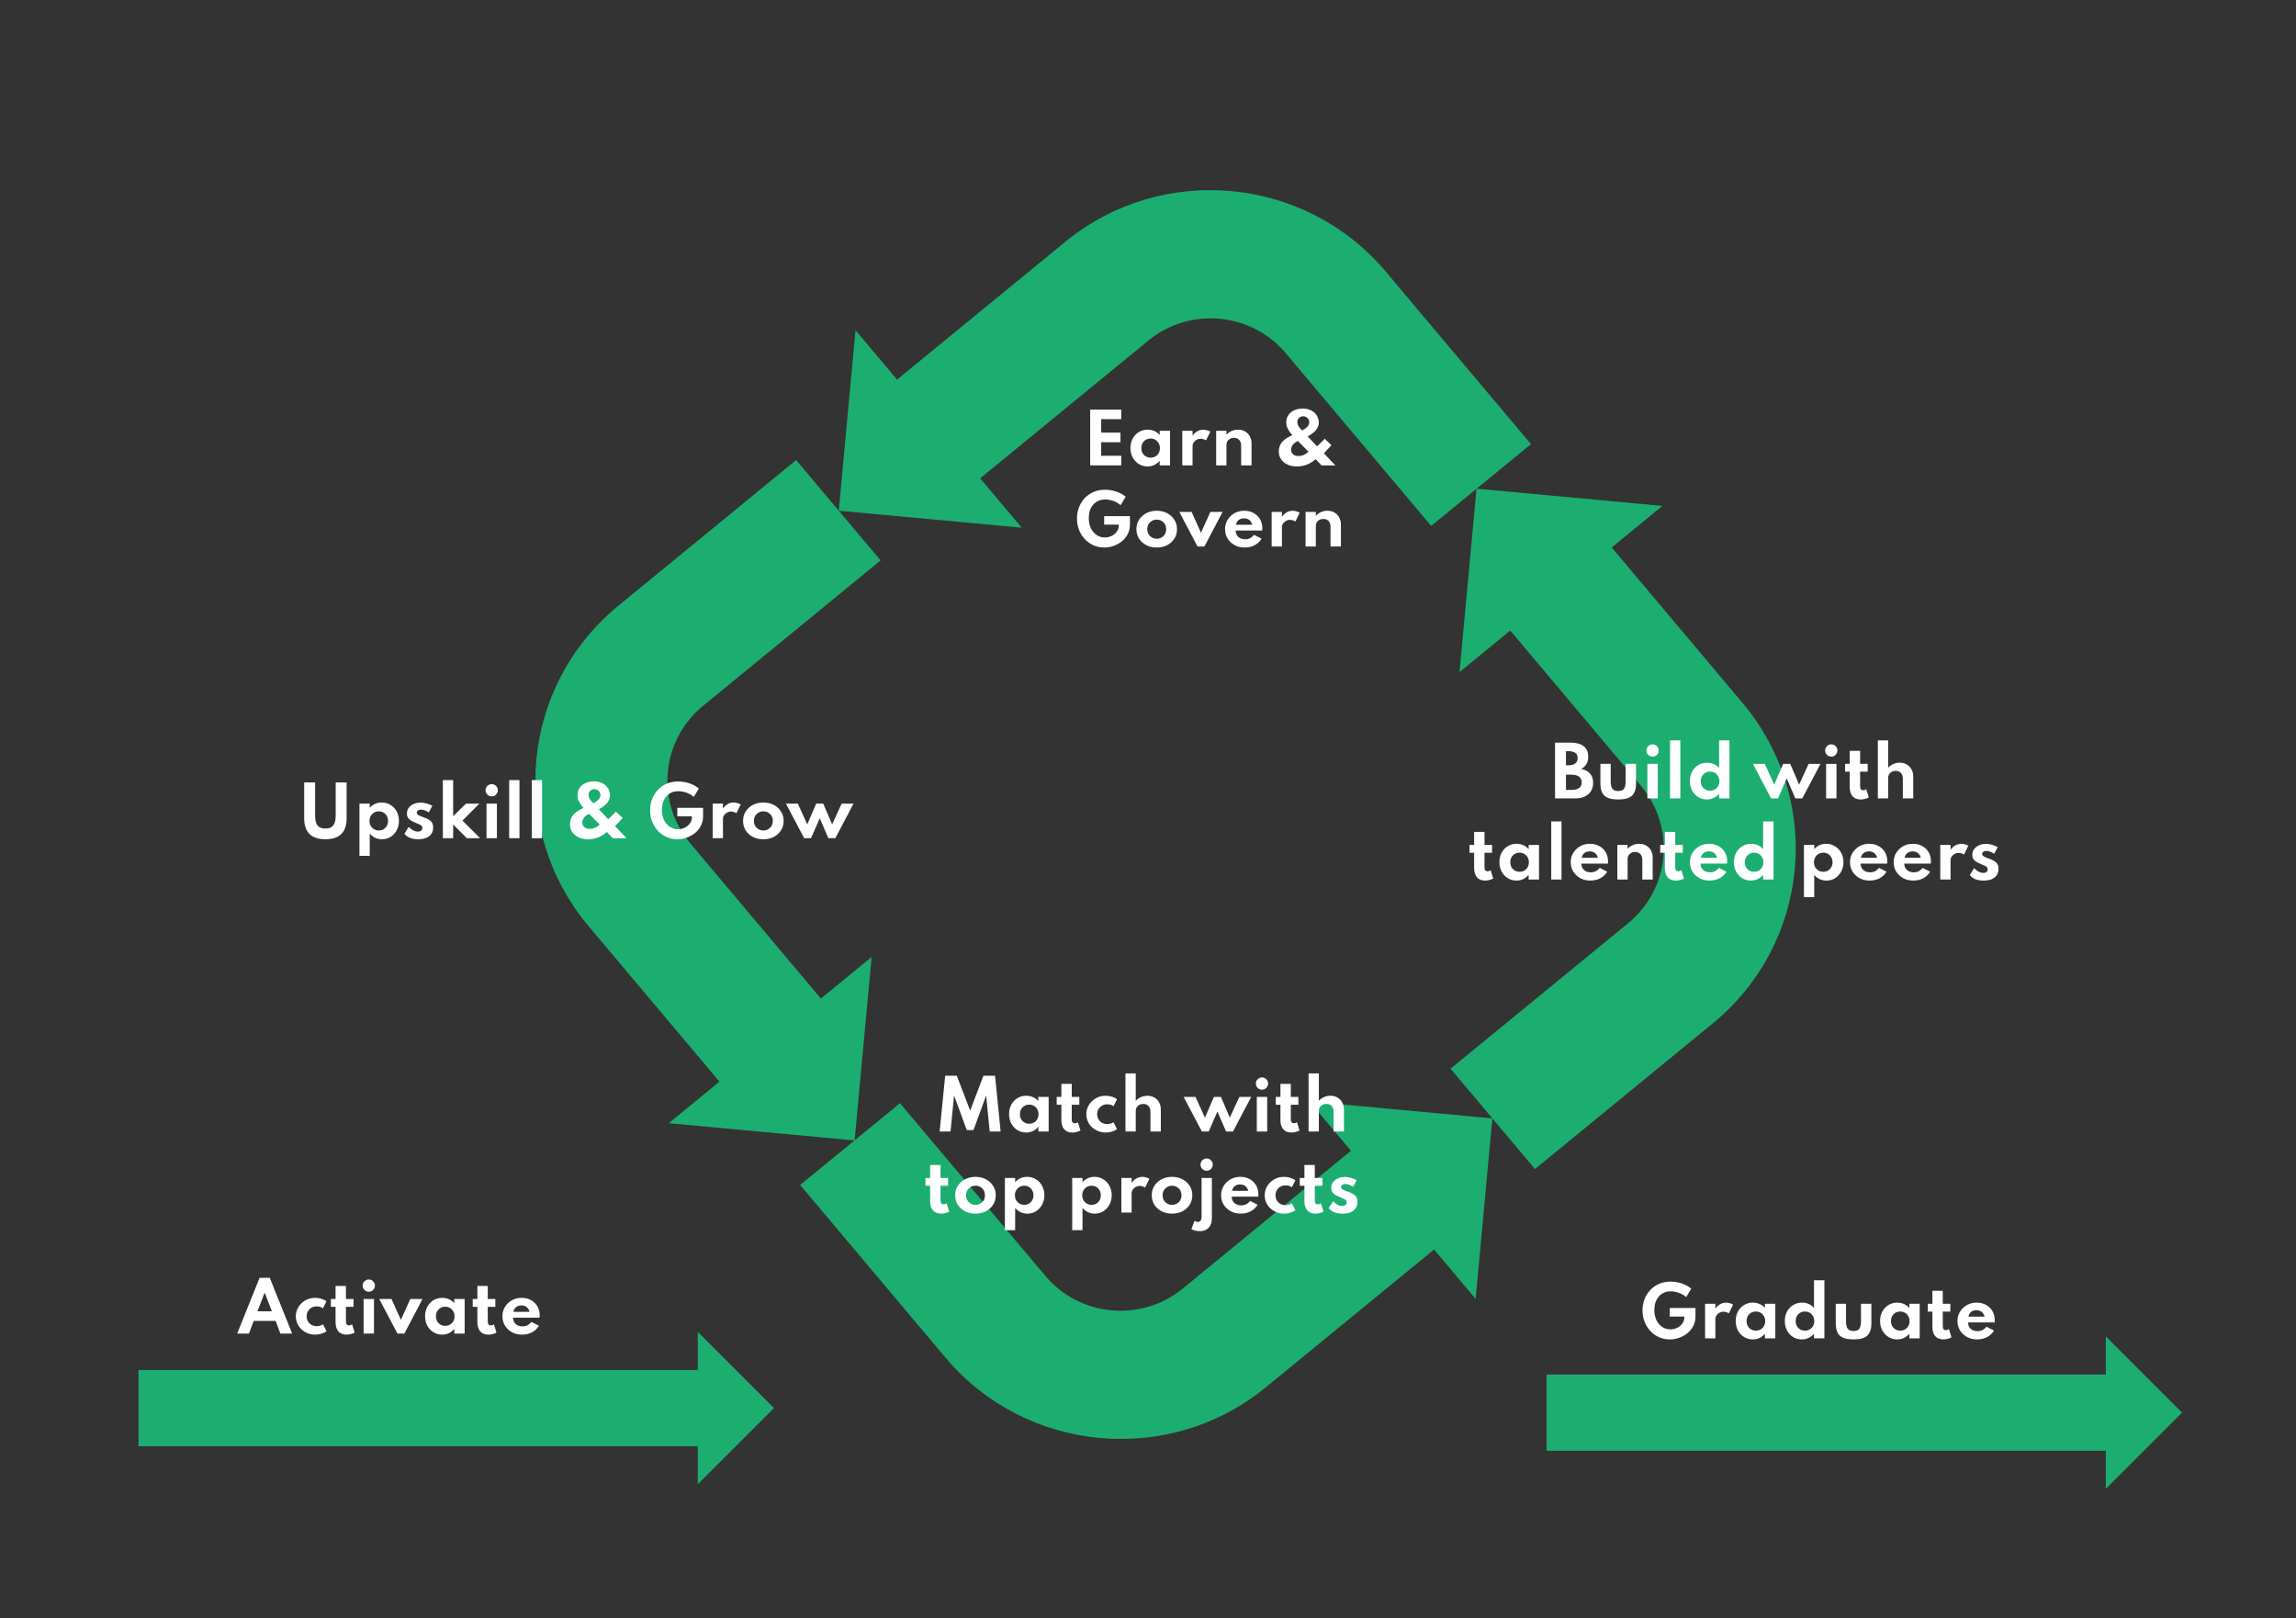<svg version="1.1" viewBox="0.0 0.0 407.69 287.36" fill="none" stroke="none" stroke-linecap="square" stroke-miterlimit="10" xmlns:xlink="http://www.w3.org/1999/xlink" xmlns="http://www.w3.org/2000/svg"><rect x="0.0" y="0.0" width="407.69" height="287.36" fill="#333333" stroke="none"/><clipPath id="p.0"><path d="m0 0l407.69 0l0 287.36l-407.69 0l0 -287.36z" clip-rule="nonzero"/></clipPath><g clip-path="url(#p.0)"><path fill="#000000" fill-opacity="0.0" d="m0 0l407.69 0l0 287.36l-407.69 0z" fill-rule="evenodd"/><path fill="#000000" fill-opacity="0.0" d="m-0.049 0.03l407.974 0l0 287.939l-407.974 0z" fill-rule="evenodd"/><path fill="#1cae71" d="m272.563 207.606l31.523 -25.826l0 0c17.41 -14.263 19.775 -39.785 5.283 -57.005l-23.188 -27.552l9.007 -7.379l-33.008 -3.059l-3.019 32.574l9.007 -7.379l23.188 27.552l0 0c6.211 7.38 5.197 18.318 -2.264 24.431l-31.523 25.826z" fill-rule="evenodd"/><path fill="#1cae71" d="m142.077 210.436l25.824 30.68l0 0c14.262 16.944 39.714 19.303 56.847 5.269l29.894 -24.487l7.378 8.766l2.971 -32.052l-32.484 -3.011l7.378 8.766l-29.894 24.487l0 0c-7.343 6.015 -18.251 5.004 -24.363 -2.258l-25.824 -30.68z" fill-rule="evenodd"/><path fill="#1cae71" d="m271.852 78.875l-25.824 -30.68l0 0c-14.262 -16.944 -39.714 -19.303 -56.847 -5.269l-29.894 24.487l-7.378 -8.766l-2.971 32.052l32.484 3.011l-7.378 -8.766l29.894 -24.487l0 0c7.343 -6.015 18.251 -5.004 24.363 2.258l25.824 30.68z" fill-rule="evenodd"/><path fill="#1cae71" d="m141.367 81.706l-31.523 25.826l0 0c-17.41 14.263 -19.775 39.785 -5.283 57.005l23.188 27.552l-9.007 7.379l33.008 3.059l3.019 -32.574l-9.007 7.379l-23.188 -27.552l0 0c-6.211 -7.38 -5.197 -18.318 2.264 -24.431l31.523 -25.826z" fill-rule="evenodd"/><path fill="#1cae71" d="m24.598 243.295l99.3 0l0 -6.768l13.535 13.535l-13.535 13.535l0 -6.768l-99.3 0z" fill-rule="evenodd"/><path fill="#000000" fill-opacity="0.0" d="m152.64 180.419l100.277 0l0 43.674l-100.277 0z" fill-rule="evenodd"/><path fill="#ffffff" d="m166.847 200.939l0.984 -9.906l2.062 0l2.375 6.203l2.359 -6.203l2.062 0l0.984 9.906l-1.938 0l-0.625 -6.406l-2.25 6.156l-1.203 0l-2.25 -6.156l-0.625 6.406l-1.938 0zm15.356 0.188q-0.844 0 -1.531 -0.422q-0.688 -0.422 -1.094 -1.156q-0.406 -0.75 -0.406 -1.688q0 -0.938 0.391 -1.672q0.391 -0.734 1.078 -1.156q0.688 -0.438 1.562 -0.438q0.656 0 1.219 0.25q0.578 0.25 0.938 0.703l0 -0.75l1.844 0l0 6.141l-1.844 0l0 -0.812q-0.422 0.484 -0.969 0.75q-0.547 0.25 -1.188 0.25zm0.547 -1.562q0.484 0 0.859 -0.219q0.375 -0.219 0.578 -0.594q0.219 -0.391 0.219 -0.891q0 -0.484 -0.219 -0.859q-0.219 -0.391 -0.594 -0.609q-0.359 -0.219 -0.844 -0.219q-0.469 0 -0.844 0.219q-0.375 0.219 -0.594 0.609q-0.203 0.375 -0.203 0.859q0 0.5 0.203 0.891q0.219 0.375 0.594 0.594q0.375 0.219 0.844 0.219zm7.65 1.562q-0.922 0 -1.438 -0.578q-0.5 -0.594 -0.5 -1.641l0 -2.719l-0.828 0l0 -1.391l0.828 0l0 -2.312l1.844 0l0 2.312l1.344 0l0 1.391l-1.344 0l0 2.594q0 0.344 0.141 0.531q0.141 0.172 0.391 0.172q0.297 0 0.562 -0.188l0.453 1.469q-0.312 0.172 -0.703 0.266q-0.375 0.094 -0.75 0.094zm5.916 0q-0.688 0 -1.312 -0.25q-0.625 -0.25 -1.109 -0.688q-0.469 -0.453 -0.734 -1.047q-0.266 -0.594 -0.266 -1.266q0 -0.656 0.25 -1.234q0.25 -0.594 0.719 -1.047q0.469 -0.469 1.094 -0.734q0.625 -0.266 1.359 -0.266q0.594 0 1.141 0.172q0.547 0.172 0.891 0.438l-0.625 1.234q-0.453 -0.328 -1.125 -0.328q-0.562 0 -0.969 0.266q-0.391 0.25 -0.609 0.656q-0.203 0.391 -0.203 0.828q0 0.484 0.219 0.891q0.234 0.406 0.641 0.641q0.406 0.234 0.938 0.234q0.328 0 0.609 -0.094q0.297 -0.094 0.5 -0.25l0.625 1.25q-0.344 0.25 -0.891 0.422q-0.531 0.172 -1.141 0.172zm3.525 -0.188l0 -10.312l1.828 0l0 4.859q0.359 -0.406 0.891 -0.641q0.531 -0.25 1.172 -0.25q0.703 0 1.234 0.312q0.547 0.312 0.844 0.859q0.312 0.547 0.312 1.281l0 3.891l-1.844 0l0 -3.5q0 -0.656 -0.344 -1.016q-0.344 -0.375 -0.938 -0.375q-0.406 0 -0.703 0.172q-0.297 0.156 -0.469 0.438q-0.156 0.281 -0.156 0.641l0 3.641l-1.828 0zm13.565 0l-3.234 -6.141l2.109 0l1.672 3.688l1.594 -3.688l1.25 0l1.578 3.688l1.688 -3.688l2.109 0l-3.234 6.141l-1.234 0l-1.531 -3.547l-1.547 3.547l-1.219 0zm9.76 0l0 -6.141l1.844 0l0 6.141l-1.844 0zm0.922 -7.422q-0.297 0 -0.547 -0.141q-0.25 -0.156 -0.406 -0.406q-0.141 -0.25 -0.141 -0.547q0 -0.297 0.141 -0.547q0.156 -0.25 0.406 -0.391q0.25 -0.156 0.547 -0.156q0.297 0 0.547 0.156q0.25 0.141 0.391 0.391q0.156 0.25 0.156 0.547q0 0.297 -0.156 0.547q-0.141 0.25 -0.391 0.406q-0.25 0.141 -0.547 0.141zm5.211 7.609q-0.922 0 -1.438 -0.578q-0.5 -0.594 -0.5 -1.641l0 -2.719l-0.828 0l0 -1.391l0.828 0l0 -2.312l1.844 0l0 2.312l1.344 0l0 1.391l-1.344 0l0 2.594q0 0.344 0.141 0.531q0.141 0.172 0.391 0.172q0.297 0 0.562 -0.188l0.453 1.469q-0.312 0.172 -0.703 0.266q-0.375 0.094 -0.75 0.094zm3.057 -0.188l0 -10.312l1.828 0l0 4.859q0.359 -0.406 0.891 -0.641q0.531 -0.25 1.172 -0.25q0.703 0 1.234 0.312q0.547 0.312 0.844 0.859q0.312 0.547 0.312 1.281l0 3.891l-1.844 0l0 -3.5q0 -0.656 -0.344 -1.016q-0.344 -0.375 -0.938 -0.375q-0.406 0 -0.703 0.172q-0.297 0.156 -0.469 0.438q-0.156 0.281 -0.156 0.641l0 3.641l-1.828 0z" fill-rule="nonzero"/><path fill="#ffffff" d="m167.098 215.526q-0.922 0 -1.438 -0.578q-0.5 -0.594 -0.5 -1.641l0 -2.719l-0.828 0l0 -1.391l0.828 0l0 -2.312l1.844 0l0 2.312l1.344 0l0 1.391l-1.344 0l0 2.594q0 0.344 0.141 0.531q0.141 0.172 0.391 0.172q0.297 0 0.562 -0.188l0.453 1.469q-0.312 0.172 -0.703 0.266q-0.375 0.094 -0.75 0.094zm6.104 0q-1.016 0 -1.828 -0.406q-0.812 -0.422 -1.297 -1.156q-0.469 -0.734 -0.469 -1.703q0 -0.953 0.469 -1.688q0.484 -0.734 1.297 -1.156q0.812 -0.422 1.828 -0.422q1.031 0 1.844 0.422q0.812 0.422 1.281 1.156q0.484 0.734 0.484 1.688q0 0.969 -0.484 1.703q-0.469 0.734 -1.281 1.156q-0.812 0.406 -1.844 0.406zm0.016 -1.562q0.469 0 0.844 -0.219q0.391 -0.219 0.609 -0.594q0.219 -0.391 0.219 -0.891q0 -0.484 -0.219 -0.859q-0.219 -0.391 -0.609 -0.609q-0.375 -0.219 -0.844 -0.219q-0.484 0 -0.859 0.219q-0.375 0.219 -0.609 0.609q-0.219 0.375 -0.219 0.859q0 0.5 0.219 0.891q0.234 0.375 0.609 0.594q0.375 0.219 0.859 0.219zm5.212 4.5l0 -9.266l1.828 0l0 0.75q0.375 -0.453 0.922 -0.703q0.562 -0.25 1.203 -0.25q0.875 0 1.562 0.438q0.703 0.422 1.094 1.156q0.406 0.734 0.406 1.672q0 0.938 -0.406 1.672q-0.391 0.734 -1.078 1.172q-0.672 0.422 -1.547 0.422q-0.625 0 -1.188 -0.25q-0.547 -0.266 -0.969 -0.75l0 3.938l-1.828 0zm3.438 -4.5q0.484 0 0.844 -0.219q0.375 -0.219 0.578 -0.594q0.219 -0.391 0.219 -0.875q0 -0.5 -0.219 -0.875q-0.219 -0.391 -0.578 -0.609q-0.359 -0.219 -0.844 -0.219q-0.469 0 -0.844 0.219q-0.375 0.219 -0.594 0.609q-0.219 0.375 -0.219 0.875q0 0.484 0.219 0.875q0.219 0.375 0.594 0.594q0.375 0.219 0.844 0.219zm8.521 4.5l0 -9.266l1.828 0l0 0.75q0.375 -0.453 0.922 -0.703q0.562 -0.25 1.203 -0.25q0.875 0 1.562 0.438q0.703 0.422 1.094 1.156q0.406 0.734 0.406 1.672q0 0.938 -0.406 1.672q-0.391 0.734 -1.078 1.172q-0.672 0.422 -1.547 0.422q-0.625 0 -1.188 -0.25q-0.547 -0.266 -0.969 -0.75l0 3.938l-1.828 0zm3.438 -4.5q0.484 0 0.844 -0.219q0.375 -0.219 0.578 -0.594q0.219 -0.391 0.219 -0.875q0 -0.5 -0.219 -0.875q-0.219 -0.391 -0.578 -0.609q-0.359 -0.219 -0.844 -0.219q-0.469 0 -0.844 0.219q-0.375 0.219 -0.594 0.609q-0.219 0.375 -0.219 0.875q0 0.484 0.219 0.875q0.219 0.375 0.594 0.594q0.375 0.219 0.844 0.219zm5.287 1.375l0 -6.141l1.828 0l0 0.875q0.344 -0.516 0.844 -0.797q0.5 -0.281 1.062 -0.281q0.328 0 0.672 0.109q0.344 0.094 0.578 0.234l-0.766 1.562q-0.203 -0.141 -0.484 -0.219q-0.266 -0.078 -0.5 -0.078q-0.359 0 -0.688 0.188q-0.312 0.172 -0.516 0.469q-0.203 0.297 -0.203 0.641l0 3.438l-1.828 0zm8.993 0.188q-1.016 0 -1.828 -0.406q-0.812 -0.422 -1.297 -1.156q-0.469 -0.734 -0.469 -1.703q0 -0.953 0.469 -1.688q0.484 -0.734 1.297 -1.156q0.812 -0.422 1.828 -0.422q1.031 0 1.844 0.422q0.812 0.422 1.281 1.156q0.484 0.734 0.484 1.688q0 0.969 -0.484 1.703q-0.469 0.734 -1.281 1.156q-0.812 0.406 -1.844 0.406zm0.016 -1.562q0.469 0 0.844 -0.219q0.391 -0.219 0.609 -0.594q0.219 -0.391 0.219 -0.891q0 -0.484 -0.219 -0.859q-0.219 -0.391 -0.609 -0.609q-0.375 -0.219 -0.844 -0.219q-0.484 0 -0.859 0.219q-0.375 0.219 -0.609 0.609q-0.219 0.375 -0.219 0.859q0 0.5 0.219 0.891q0.234 0.375 0.609 0.594q0.375 0.219 0.859 0.219zm4.954 4.672q-0.406 0 -0.828 -0.094q-0.438 -0.094 -0.703 -0.266l0.562 -1.484q0.281 0.203 0.594 0.203q0.656 0 0.656 -0.938l0 -6.859l1.828 0l0 7.172q0 1.062 -0.562 1.656q-0.547 0.609 -1.547 0.609zm1.188 -10.719q-0.297 0 -0.547 -0.141q-0.25 -0.156 -0.406 -0.406q-0.141 -0.25 -0.141 -0.547q0 -0.297 0.141 -0.547q0.156 -0.25 0.406 -0.391q0.25 -0.156 0.562 -0.156q0.281 0 0.531 0.156q0.25 0.141 0.391 0.391q0.156 0.25 0.156 0.531q0 0.312 -0.156 0.562q-0.141 0.25 -0.391 0.406q-0.25 0.141 -0.547 0.141zm6.045 7.609q-0.984 0 -1.781 -0.422q-0.781 -0.438 -1.25 -1.172q-0.453 -0.734 -0.453 -1.672q0 -0.672 0.25 -1.266q0.266 -0.594 0.734 -1.047q0.469 -0.453 1.078 -0.703q0.625 -0.25 1.344 -0.25q0.953 0 1.672 0.406q0.734 0.406 1.141 1.109q0.406 0.703 0.406 1.641q0 0.078 -0.016 0.141q0 0.062 -0.016 0.219l-4.703 0q0 0.469 0.203 0.812q0.219 0.344 0.594 0.547q0.391 0.188 0.906 0.188q0.484 0 0.844 -0.188q0.375 -0.188 0.719 -0.594l1.328 0.672q-0.438 0.75 -1.234 1.172q-0.781 0.406 -1.766 0.406zm-1.531 -4.047l2.859 0q-0.062 -0.344 -0.266 -0.594q-0.188 -0.266 -0.484 -0.406q-0.297 -0.141 -0.672 -0.141q-0.406 0 -0.719 0.141q-0.297 0.141 -0.484 0.406q-0.188 0.25 -0.234 0.594zm9.205 4.047q-0.688 0 -1.312 -0.25q-0.625 -0.25 -1.109 -0.688q-0.469 -0.453 -0.734 -1.047q-0.266 -0.594 -0.266 -1.266q0 -0.656 0.25 -1.234q0.25 -0.594 0.719 -1.047q0.469 -0.469 1.094 -0.734q0.625 -0.266 1.359 -0.266q0.594 0 1.141 0.172q0.547 0.172 0.891 0.438l-0.625 1.234q-0.453 -0.328 -1.125 -0.328q-0.562 0 -0.969 0.266q-0.391 0.25 -0.609 0.656q-0.203 0.391 -0.203 0.828q0 0.484 0.219 0.891q0.234 0.406 0.641 0.641q0.406 0.234 0.938 0.234q0.328 0 0.609 -0.094q0.297 -0.094 0.5 -0.25l0.625 1.25q-0.344 0.25 -0.891 0.422q-0.531 0.172 -1.141 0.172zm5.574 0q-0.922 0 -1.438 -0.578q-0.5 -0.594 -0.5 -1.641l0 -2.719l-0.828 0l0 -1.391l0.828 0l0 -2.312l1.844 0l0 2.312l1.344 0l0 1.391l-1.344 0l0 2.594q0 0.344 0.141 0.531q0.141 0.172 0.391 0.172q0.297 0 0.562 -0.188l0.453 1.469q-0.312 0.172 -0.703 0.266q-0.375 0.094 -0.75 0.094zm4.791 0q-0.781 0 -1.406 -0.234q-0.609 -0.25 -1.016 -0.734l0.781 -1.234q0.375 0.406 0.797 0.625q0.422 0.219 0.844 0.219q0.234 0 0.406 -0.078q0.172 -0.078 0.266 -0.219q0.094 -0.156 0.094 -0.359q0 -0.234 -0.141 -0.375q-0.125 -0.141 -0.406 -0.25q-0.266 -0.125 -0.703 -0.312q-0.375 -0.156 -0.719 -0.344q-0.344 -0.203 -0.562 -0.5q-0.203 -0.312 -0.203 -0.781q0 -0.578 0.312 -1.0q0.328 -0.438 0.875 -0.688q0.562 -0.25 1.297 -0.25q0.453 0 0.953 0.141q0.516 0.141 1.078 0.422l-0.625 1.188q-0.781 -0.5 -1.391 -0.5q-0.344 0 -0.547 0.156q-0.203 0.141 -0.203 0.375q0 0.203 0.203 0.375q0.219 0.156 0.531 0.281q0.312 0.109 0.594 0.219q0.453 0.172 0.812 0.375q0.359 0.203 0.562 0.531q0.203 0.328 0.203 0.875q0 0.656 -0.328 1.125q-0.312 0.469 -0.922 0.719q-0.594 0.234 -1.438 0.234z" fill-rule="nonzero"/><path fill="#000000" fill-opacity="0.0" d="m247.527 121.273l120.927 0l0 43.674l-120.927 0z" fill-rule="evenodd"/><path fill="#ffffff" d="m276.122 141.793l0 -9.906l2.844 0q1.422 0 2.234 0.625q0.812 0.625 0.812 1.875q0 1.531 -1.266 2.172q1.031 0.172 1.578 0.812q0.562 0.625 0.562 1.641q0 0.875 -0.391 1.5q-0.391 0.609 -1.109 0.953q-0.719 0.328 -1.703 0.328l-3.562 0zm1.938 -5.891l0.453 0q0.797 0 1.203 -0.328q0.422 -0.328 0.422 -0.938q0 -0.625 -0.406 -0.922q-0.406 -0.312 -1.219 -0.312l-0.453 0l0 2.5zm0 4.375l0.969 0q0.906 0 1.359 -0.328q0.469 -0.344 0.469 -1.0q0 -0.656 -0.469 -1.016q-0.469 -0.359 -1.359 -0.359l-0.969 0l0 2.703zm9.272 1.703q-1.672 0 -2.422 -0.656q-0.734 -0.672 -0.734 -2.188l0 -3.484l1.828 0l0 3.062q0 0.969 0.297 1.375q0.312 0.391 1.031 0.391q0.734 0 1.031 -0.391q0.297 -0.406 0.297 -1.375l0 -3.062l1.844 0l0 3.484q0 1.516 -0.75 2.188q-0.734 0.656 -2.422 0.656zm5.186 -0.188l0 -6.141l1.844 0l0 6.141l-1.844 0zm0.922 -7.422q-0.297 0 -0.547 -0.141q-0.25 -0.156 -0.406 -0.406q-0.141 -0.25 -0.141 -0.547q0 -0.297 0.141 -0.547q0.156 -0.25 0.406 -0.391q0.25 -0.156 0.547 -0.156q0.297 0 0.547 0.156q0.25 0.141 0.391 0.391q0.156 0.25 0.156 0.547q0 0.297 -0.156 0.547q-0.141 0.25 -0.391 0.406q-0.25 0.141 -0.547 0.141zm3.102 7.422l0 -10.312l1.828 0l0 10.312l-1.828 0zm6.539 0.188q-0.828 0 -1.516 -0.406q-0.688 -0.422 -1.094 -1.156q-0.406 -0.75 -0.406 -1.703q0 -0.938 0.391 -1.672q0.391 -0.734 1.078 -1.156q0.703 -0.438 1.594 -0.438q0.656 0 1.203 0.25q0.562 0.25 0.922 0.703l0 -4.922l1.844 0l0 10.312l-1.844 0l0 -0.812q-0.406 0.469 -0.969 0.734q-0.562 0.266 -1.203 0.266zm0.562 -1.562q0.484 0 0.844 -0.219q0.375 -0.219 0.594 -0.594q0.219 -0.391 0.219 -0.875q0 -0.5 -0.219 -0.875q-0.219 -0.391 -0.594 -0.609q-0.359 -0.219 -0.844 -0.219q-0.469 0 -0.844 0.219q-0.375 0.219 -0.594 0.609q-0.203 0.391 -0.203 0.875q0 0.484 0.203 0.875q0.219 0.375 0.578 0.594q0.375 0.219 0.859 0.219zm10.849 1.375l-3.234 -6.141l2.109 0l1.672 3.688l1.594 -3.688l1.25 0l1.578 3.688l1.688 -3.688l2.109 0l-3.234 6.141l-1.234 0l-1.531 -3.547l-1.547 3.547l-1.219 0zm9.76 0l0 -6.141l1.844 0l0 6.141l-1.844 0zm0.922 -7.422q-0.297 0 -0.547 -0.141q-0.25 -0.156 -0.406 -0.406q-0.141 -0.25 -0.141 -0.547q0 -0.297 0.141 -0.547q0.156 -0.25 0.406 -0.391q0.25 -0.156 0.547 -0.156q0.297 0 0.547 0.156q0.25 0.141 0.391 0.391q0.156 0.25 0.156 0.547q0 0.297 -0.156 0.547q-0.141 0.25 -0.391 0.406q-0.25 0.141 -0.547 0.141zm5.211 7.609q-0.922 0 -1.438 -0.578q-0.5 -0.594 -0.5 -1.641l0 -2.719l-0.828 0l0 -1.391l0.828 0l0 -2.312l1.844 0l0 2.312l1.344 0l0 1.391l-1.344 0l0 2.594q0 0.344 0.141 0.531q0.141 0.172 0.391 0.172q0.297 0 0.562 -0.188l0.453 1.469q-0.312 0.172 -0.703 0.266q-0.375 0.094 -0.75 0.094zm3.057 -0.188l0 -10.312l1.828 0l0 4.859q0.359 -0.406 0.891 -0.641q0.531 -0.25 1.172 -0.25q0.703 0 1.234 0.312q0.547 0.312 0.844 0.859q0.312 0.547 0.312 1.281l0 3.891l-1.844 0l0 -3.5q0 -0.656 -0.344 -1.016q-0.344 -0.375 -0.938 -0.375q-0.406 0 -0.703 0.172q-0.297 0.156 -0.469 0.438q-0.156 0.281 -0.156 0.641l0 3.641l-1.828 0z" fill-rule="nonzero"/><path fill="#ffffff" d="m263.692 156.38q-0.922 0 -1.438 -0.578q-0.5 -0.594 -0.5 -1.641l0 -2.719l-0.828 0l0 -1.391l0.828 0l0 -2.312l1.844 0l0 2.312l1.344 0l0 1.391l-1.344 0l0 2.594q0 0.344 0.141 0.531q0.141 0.172 0.391 0.172q0.297 0 0.562 -0.188l0.453 1.469q-0.312 0.172 -0.703 0.266q-0.375 0.094 -0.75 0.094zm5.58 0q-0.844 0 -1.531 -0.422q-0.688 -0.422 -1.094 -1.156q-0.406 -0.75 -0.406 -1.688q0 -0.938 0.391 -1.672q0.391 -0.734 1.078 -1.156q0.688 -0.438 1.562 -0.438q0.656 0 1.219 0.25q0.578 0.25 0.938 0.703l0 -0.75l1.844 0l0 6.141l-1.844 0l0 -0.812q-0.422 0.484 -0.969 0.75q-0.547 0.25 -1.188 0.25zm0.547 -1.562q0.484 0 0.859 -0.219q0.375 -0.219 0.578 -0.594q0.219 -0.391 0.219 -0.891q0 -0.484 -0.219 -0.859q-0.219 -0.391 -0.594 -0.609q-0.359 -0.219 -0.844 -0.219q-0.469 0 -0.844 0.219q-0.375 0.219 -0.594 0.609q-0.203 0.375 -0.203 0.859q0 0.5 0.203 0.891q0.219 0.375 0.594 0.594q0.375 0.219 0.844 0.219zm5.624 1.375l0 -10.312l1.828 0l0 10.312l-1.828 0zm6.946 0.188q-0.984 0 -1.781 -0.422q-0.781 -0.438 -1.25 -1.172q-0.453 -0.734 -0.453 -1.672q0 -0.672 0.25 -1.266q0.266 -0.594 0.734 -1.047q0.469 -0.453 1.078 -0.703q0.625 -0.25 1.344 -0.25q0.953 0 1.672 0.406q0.734 0.406 1.141 1.109q0.406 0.703 0.406 1.641q0 0.078 -0.016 0.141q0 0.062 -0.016 0.219l-4.703 0q0 0.469 0.203 0.812q0.219 0.344 0.594 0.547q0.391 0.188 0.906 0.188q0.484 0 0.844 -0.188q0.375 -0.188 0.719 -0.594l1.328 0.672q-0.438 0.75 -1.234 1.172q-0.781 0.406 -1.766 0.406zm-1.531 -4.047l2.859 0q-0.062 -0.344 -0.266 -0.594q-0.188 -0.266 -0.484 -0.406q-0.297 -0.141 -0.672 -0.141q-0.406 0 -0.719 0.141q-0.297 0.141 -0.484 0.406q-0.188 0.25 -0.234 0.594zm6.322 3.859l0 -6.141l1.828 0l0 0.688q0.359 -0.406 0.891 -0.641q0.531 -0.25 1.172 -0.25q0.703 0 1.234 0.312q0.547 0.312 0.844 0.859q0.312 0.547 0.312 1.281l0 3.891l-1.844 0l0 -3.5q0 -0.656 -0.344 -1.016q-0.344 -0.375 -0.938 -0.375q-0.406 0 -0.703 0.172q-0.297 0.156 -0.469 0.438q-0.156 0.281 -0.156 0.641l0 3.641l-1.828 0zm10.377 0.188q-0.922 0 -1.438 -0.578q-0.5 -0.594 -0.5 -1.641l0 -2.719l-0.828 0l0 -1.391l0.828 0l0 -2.312l1.844 0l0 2.312l1.344 0l0 1.391l-1.344 0l0 2.594q0 0.344 0.141 0.531q0.141 0.172 0.391 0.172q0.297 0 0.562 -0.188l0.453 1.469q-0.312 0.172 -0.703 0.266q-0.375 0.094 -0.75 0.094zm5.994 0q-0.984 0 -1.781 -0.422q-0.781 -0.438 -1.25 -1.172q-0.453 -0.734 -0.453 -1.672q0 -0.672 0.25 -1.266q0.266 -0.594 0.734 -1.047q0.469 -0.453 1.078 -0.703q0.625 -0.25 1.344 -0.25q0.953 0 1.672 0.406q0.734 0.406 1.141 1.109q0.406 0.703 0.406 1.641q0 0.078 -0.016 0.141q0 0.062 -0.016 0.219l-4.703 0q0 0.469 0.203 0.812q0.219 0.344 0.594 0.547q0.391 0.188 0.906 0.188q0.484 0 0.844 -0.188q0.375 -0.188 0.719 -0.594l1.328 0.672q-0.438 0.75 -1.234 1.172q-0.781 0.406 -1.766 0.406zm-1.531 -4.047l2.859 0q-0.062 -0.344 -0.266 -0.594q-0.188 -0.266 -0.484 -0.406q-0.297 -0.141 -0.672 -0.141q-0.406 0 -0.719 0.141q-0.297 0.141 -0.484 0.406q-0.188 0.25 -0.234 0.594zm8.877 4.047q-0.828 0 -1.516 -0.406q-0.688 -0.422 -1.094 -1.156q-0.406 -0.75 -0.406 -1.703q0 -0.938 0.391 -1.672q0.391 -0.734 1.078 -1.156q0.703 -0.438 1.594 -0.438q0.656 0 1.203 0.25q0.562 0.25 0.922 0.703l0 -4.922l1.844 0l0 10.312l-1.844 0l0 -0.812q-0.406 0.469 -0.969 0.734q-0.562 0.266 -1.203 0.266zm0.562 -1.562q0.484 0 0.844 -0.219q0.375 -0.219 0.594 -0.594q0.219 -0.391 0.219 -0.875q0 -0.5 -0.219 -0.875q-0.219 -0.391 -0.594 -0.609q-0.359 -0.219 -0.844 -0.219q-0.469 0 -0.844 0.219q-0.375 0.219 -0.594 0.609q-0.203 0.391 -0.203 0.875q0 0.484 0.203 0.875q0.219 0.375 0.578 0.594q0.375 0.219 0.859 0.219zm8.858 4.5l0 -9.266l1.828 0l0 0.75q0.375 -0.453 0.922 -0.703q0.562 -0.25 1.203 -0.25q0.875 0 1.562 0.438q0.703 0.422 1.094 1.156q0.406 0.734 0.406 1.672q0 0.938 -0.406 1.672q-0.391 0.734 -1.078 1.172q-0.672 0.422 -1.547 0.422q-0.625 0 -1.188 -0.25q-0.547 -0.266 -0.969 -0.75l0 3.938l-1.828 0zm3.438 -4.5q0.484 0 0.844 -0.219q0.375 -0.219 0.578 -0.594q0.219 -0.391 0.219 -0.875q0 -0.5 -0.219 -0.875q-0.219 -0.391 -0.578 -0.609q-0.359 -0.219 -0.844 -0.219q-0.469 0 -0.844 0.219q-0.375 0.219 -0.594 0.609q-0.219 0.375 -0.219 0.875q0 0.484 0.219 0.875q0.219 0.375 0.594 0.594q0.375 0.219 0.844 0.219zm8.224 1.562q-0.984 0 -1.781 -0.422q-0.781 -0.438 -1.25 -1.172q-0.453 -0.734 -0.453 -1.672q0 -0.672 0.25 -1.266q0.266 -0.594 0.734 -1.047q0.469 -0.453 1.078 -0.703q0.625 -0.25 1.344 -0.25q0.953 0 1.672 0.406q0.734 0.406 1.141 1.109q0.406 0.703 0.406 1.641q0 0.078 -0.016 0.141q0 0.062 -0.016 0.219l-4.703 0q0 0.469 0.203 0.812q0.219 0.344 0.594 0.547q0.391 0.188 0.906 0.188q0.484 0 0.844 -0.188q0.375 -0.188 0.719 -0.594l1.328 0.672q-0.438 0.75 -1.234 1.172q-0.781 0.406 -1.766 0.406zm-1.531 -4.047l2.859 0q-0.062 -0.344 -0.266 -0.594q-0.188 -0.266 -0.484 -0.406q-0.297 -0.141 -0.672 -0.141q-0.406 0 -0.719 0.141q-0.297 0.141 -0.484 0.406q-0.188 0.25 -0.234 0.594zm9.283 4.047q-0.984 0 -1.781 -0.422q-0.781 -0.438 -1.25 -1.172q-0.453 -0.734 -0.453 -1.672q0 -0.672 0.25 -1.266q0.266 -0.594 0.734 -1.047q0.469 -0.453 1.078 -0.703q0.625 -0.25 1.344 -0.25q0.953 0 1.672 0.406q0.734 0.406 1.141 1.109q0.406 0.703 0.406 1.641q0 0.078 -0.016 0.141q0 0.062 -0.016 0.219l-4.703 0q0 0.469 0.203 0.812q0.219 0.344 0.594 0.547q0.391 0.188 0.906 0.188q0.484 0 0.844 -0.188q0.375 -0.188 0.719 -0.594l1.328 0.672q-0.438 0.75 -1.234 1.172q-0.781 0.406 -1.766 0.406zm-1.531 -4.047l2.859 0q-0.062 -0.344 -0.266 -0.594q-0.188 -0.266 -0.484 -0.406q-0.297 -0.141 -0.672 -0.141q-0.406 0 -0.719 0.141q-0.297 0.141 -0.484 0.406q-0.188 0.25 -0.234 0.594zm6.322 3.859l0 -6.141l1.828 0l0 0.875q0.344 -0.516 0.844 -0.797q0.5 -0.281 1.062 -0.281q0.328 0 0.672 0.109q0.344 0.094 0.578 0.234l-0.766 1.562q-0.203 -0.141 -0.484 -0.219q-0.266 -0.078 -0.5 -0.078q-0.359 0 -0.688 0.188q-0.312 0.172 -0.516 0.469q-0.203 0.297 -0.203 0.641l0 3.438l-1.828 0zm7.656 0.188q-0.781 0 -1.406 -0.234q-0.609 -0.25 -1.016 -0.734l0.781 -1.234q0.375 0.406 0.797 0.625q0.422 0.219 0.844 0.219q0.234 0 0.406 -0.078q0.172 -0.078 0.266 -0.219q0.094 -0.156 0.094 -0.359q0 -0.234 -0.141 -0.375q-0.125 -0.141 -0.406 -0.25q-0.266 -0.125 -0.703 -0.312q-0.375 -0.156 -0.719 -0.344q-0.344 -0.203 -0.562 -0.5q-0.203 -0.312 -0.203 -0.781q0 -0.578 0.312 -1.0q0.328 -0.438 0.875 -0.688q0.562 -0.25 1.297 -0.25q0.453 0 0.953 0.141q0.516 0.141 1.078 0.422l-0.625 1.188q-0.781 -0.5 -1.391 -0.5q-0.344 0 -0.547 0.156q-0.203 0.141 -0.203 0.375q0 0.203 0.203 0.375q0.219 0.156 0.531 0.281q0.312 0.109 0.594 0.219q0.453 0.172 0.812 0.375q0.359 0.203 0.562 0.531q0.203 0.328 0.203 0.875q0 0.656 -0.328 1.125q-0.312 0.469 -0.922 0.719q-0.594 0.234 -1.438 0.234z" fill-rule="nonzero"/><path fill="#000000" fill-opacity="0.0" d="m162.612 62.127l104.431 0l0 43.674l-104.431 0z" fill-rule="evenodd"/><path fill="#ffffff" d="m193.578 82.647l0 -9.906l5.516 0l0 1.703l-3.562 0l0 2.391l3.422 0l0 1.703l-3.422 0l0 2.406l3.562 0l0 1.703l-5.516 0zm10.181 0.188q-0.844 0 -1.531 -0.422q-0.688 -0.422 -1.094 -1.156q-0.406 -0.75 -0.406 -1.688q0 -0.938 0.391 -1.672q0.391 -0.734 1.078 -1.156q0.688 -0.438 1.562 -0.438q0.656 0 1.219 0.25q0.578 0.25 0.938 0.703l0 -0.75l1.844 0l0 6.141l-1.844 0l0 -0.812q-0.422 0.484 -0.969 0.75q-0.547 0.25 -1.188 0.25zm0.547 -1.562q0.484 0 0.859 -0.219q0.375 -0.219 0.578 -0.594q0.219 -0.391 0.219 -0.891q0 -0.484 -0.219 -0.859q-0.219 -0.391 -0.594 -0.609q-0.359 -0.219 -0.844 -0.219q-0.469 0 -0.844 0.219q-0.375 0.219 -0.594 0.609q-0.203 0.375 -0.203 0.859q0 0.5 0.203 0.891q0.219 0.375 0.594 0.594q0.375 0.219 0.844 0.219zm5.624 1.375l0 -6.141l1.828 0l0 0.875q0.344 -0.516 0.844 -0.797q0.5 -0.281 1.062 -0.281q0.328 0 0.672 0.109q0.344 0.094 0.578 0.234l-0.766 1.562q-0.203 -0.141 -0.484 -0.219q-0.266 -0.078 -0.5 -0.078q-0.359 0 -0.688 0.188q-0.312 0.172 -0.516 0.469q-0.203 0.297 -0.203 0.641l0 3.438l-1.828 0zm6.018 0l0 -6.141l1.828 0l0 0.688q0.359 -0.406 0.891 -0.641q0.531 -0.25 1.172 -0.25q0.703 0 1.234 0.312q0.547 0.312 0.844 0.859q0.312 0.547 0.312 1.281l0 3.891l-1.844 0l0 -3.5q0 -0.656 -0.344 -1.016q-0.344 -0.375 -0.938 -0.375q-0.406 0 -0.703 0.172q-0.297 0.156 -0.469 0.438q-0.156 0.281 -0.156 0.641l0 3.641l-1.828 0zm14.355 0.188q-0.953 0 -1.688 -0.328q-0.734 -0.344 -1.141 -0.938q-0.406 -0.609 -0.406 -1.422q0 -0.953 0.594 -1.656q0.609 -0.703 1.812 -1.203q-0.406 -0.484 -0.641 -0.859q-0.234 -0.375 -0.344 -0.703q-0.094 -0.344 -0.094 -0.703q0 -0.781 0.391 -1.328q0.391 -0.562 1.047 -0.844q0.656 -0.297 1.469 -0.297q0.719 0 1.25 0.219q0.547 0.203 0.906 0.562q0.359 0.359 0.531 0.797q0.188 0.438 0.188 0.875q0 0.75 -0.516 1.375q-0.516 0.609 -1.469 1.125l1.656 1.75q0.156 -0.125 0.344 -0.297q0.188 -0.188 0.375 -0.375q0.188 -0.188 0.359 -0.359q0.172 -0.188 0.297 -0.312l1.188 1.141q-0.344 0.391 -0.703 0.781q-0.359 0.391 -0.641 0.656l2.047 2.156l-2.453 0l-1.047 -1.109q-0.703 0.625 -1.547 0.969q-0.828 0.328 -1.766 0.328zm0.266 -1.844q0.453 0 0.906 -0.188q0.469 -0.203 0.875 -0.578l-1.875 -1.891q-0.562 0.203 -0.891 0.625q-0.328 0.406 -0.328 0.891q0 0.359 0.172 0.625q0.172 0.25 0.469 0.391q0.312 0.125 0.672 0.125zm0.641 -4.547q0.422 -0.234 0.703 -0.453q0.281 -0.219 0.422 -0.469q0.141 -0.25 0.141 -0.531q0 -0.312 -0.141 -0.547q-0.141 -0.234 -0.391 -0.375q-0.234 -0.141 -0.547 -0.141q-0.312 0 -0.547 0.141q-0.234 0.125 -0.359 0.359q-0.125 0.234 -0.125 0.531q0 0.234 0.078 0.469q0.094 0.234 0.281 0.484q0.188 0.234 0.484 0.531z" fill-rule="nonzero"/><path fill="#ffffff" d="m196.074 97.235q-1.016 0 -1.906 -0.391q-0.875 -0.391 -1.531 -1.078q-0.656 -0.703 -1.031 -1.641q-0.375 -0.938 -0.375 -2.031q0 -1.047 0.344 -1.969q0.359 -0.922 1.0 -1.625q0.656 -0.719 1.578 -1.125q0.938 -0.406 2.078 -0.406q0.641 0 1.297 0.141q0.672 0.141 1.266 0.422q0.609 0.281 1.094 0.688l-0.906 1.5q-0.531 -0.484 -1.266 -0.75q-0.734 -0.266 -1.469 -0.266q-0.703 0 -1.25 0.25q-0.531 0.25 -0.906 0.703q-0.375 0.438 -0.578 1.047q-0.188 0.609 -0.188 1.312q0 0.766 0.219 1.406q0.219 0.625 0.609 1.078q0.391 0.453 0.906 0.703q0.516 0.25 1.125 0.25q0.469 0 0.906 -0.156q0.453 -0.156 0.797 -0.438q0.359 -0.297 0.562 -0.688q0.203 -0.391 0.203 -0.859l0 -0.141l-2.594 0l0 -1.516l4.578 0l0 1.5q0 0.906 -0.375 1.656q-0.375 0.75 -1.031 1.297q-0.641 0.531 -1.469 0.828q-0.812 0.297 -1.688 0.297zm9.312 0q-1.016 0 -1.828 -0.406q-0.812 -0.422 -1.297 -1.156q-0.469 -0.734 -0.469 -1.703q0 -0.953 0.469 -1.688q0.484 -0.734 1.297 -1.156q0.812 -0.422 1.828 -0.422q1.031 0 1.844 0.422q0.812 0.422 1.281 1.156q0.484 0.734 0.484 1.688q0 0.969 -0.484 1.703q-0.469 0.734 -1.281 1.156q-0.812 0.406 -1.844 0.406zm0.016 -1.562q0.469 0 0.844 -0.219q0.391 -0.219 0.609 -0.594q0.219 -0.391 0.219 -0.891q0 -0.484 -0.219 -0.859q-0.219 -0.391 -0.609 -0.609q-0.375 -0.219 -0.844 -0.219q-0.484 0 -0.859 0.219q-0.375 0.219 -0.609 0.609q-0.219 0.375 -0.219 0.859q0 0.5 0.219 0.891q0.234 0.375 0.609 0.594q0.375 0.219 0.859 0.219zm7.238 1.375l-3.234 -6.141l2.172 0l1.672 3.703l1.672 -3.703l2.172 0l-3.234 6.141l-1.219 0zm8.369 0.188q-0.984 0 -1.781 -0.422q-0.781 -0.438 -1.25 -1.172q-0.453 -0.734 -0.453 -1.672q0 -0.672 0.25 -1.266q0.266 -0.594 0.734 -1.047q0.469 -0.453 1.078 -0.703q0.625 -0.25 1.344 -0.25q0.953 0 1.672 0.406q0.734 0.406 1.141 1.109q0.406 0.703 0.406 1.641q0 0.078 -0.016 0.141q0 0.062 -0.016 0.219l-4.703 0q0 0.469 0.203 0.812q0.219 0.344 0.594 0.547q0.391 0.188 0.906 0.188q0.484 0 0.844 -0.188q0.375 -0.188 0.719 -0.594l1.328 0.672q-0.438 0.75 -1.234 1.172q-0.781 0.406 -1.766 0.406zm-1.531 -4.047l2.859 0q-0.062 -0.344 -0.266 -0.594q-0.188 -0.266 -0.484 -0.406q-0.297 -0.141 -0.672 -0.141q-0.406 0 -0.719 0.141q-0.297 0.141 -0.484 0.406q-0.188 0.25 -0.234 0.594zm6.322 3.859l0 -6.141l1.828 0l0 0.875q0.344 -0.516 0.844 -0.797q0.5 -0.281 1.062 -0.281q0.328 0 0.672 0.109q0.344 0.094 0.578 0.234l-0.766 1.562q-0.203 -0.141 -0.484 -0.219q-0.266 -0.078 -0.5 -0.078q-0.359 0 -0.688 0.188q-0.312 0.172 -0.516 0.469q-0.203 0.297 -0.203 0.641l0 3.438l-1.828 0zm6.018 0l0 -6.141l1.828 0l0 0.688q0.359 -0.406 0.891 -0.641q0.531 -0.25 1.172 -0.25q0.703 0 1.234 0.312q0.547 0.312 0.844 0.859q0.312 0.547 0.312 1.281l0 3.891l-1.844 0l0 -3.5q0 -0.656 -0.344 -1.016q-0.344 -0.375 -0.938 -0.375q-0.406 0 -0.703 0.172q-0.297 0.156 -0.469 0.438q-0.156 0.281 -0.156 0.641l0 3.641l-1.828 0z" fill-rule="nonzero"/><path fill="#000000" fill-opacity="0.0" d="m41.685 128.336l120.927 0l0 29.55l-120.927 0z" fill-rule="evenodd"/><path fill="#ffffff" d="m57.779 149.043q-1.859 0 -2.812 -0.922q-0.953 -0.938 -0.953 -2.781l0 -6.391l1.938 0l0 5.844q0 1.25 0.422 1.797q0.438 0.547 1.406 0.547q0.969 0 1.391 -0.547q0.438 -0.547 0.438 -1.797l0 -5.844l1.938 0l0 6.391q0 1.844 -0.953 2.781q-0.953 0.922 -2.812 0.922zm6.047 2.938l0 -9.266l1.828 0l0 0.75q0.375 -0.453 0.922 -0.703q0.562 -0.25 1.203 -0.25q0.875 0 1.562 0.438q0.703 0.422 1.094 1.156q0.406 0.734 0.406 1.672q0 0.938 -0.406 1.672q-0.391 0.734 -1.078 1.172q-0.672 0.422 -1.547 0.422q-0.625 0 -1.188 -0.25q-0.547 -0.266 -0.969 -0.75l0 3.938l-1.828 0zm3.437 -4.5q0.484 0 0.844 -0.219q0.375 -0.219 0.578 -0.594q0.219 -0.391 0.219 -0.875q0 -0.5 -0.219 -0.875q-0.219 -0.391 -0.578 -0.609q-0.359 -0.219 -0.844 -0.219q-0.469 0 -0.844 0.219q-0.375 0.219 -0.594 0.609q-0.219 0.375 -0.219 0.875q0 0.484 0.219 0.875q0.219 0.375 0.594 0.594q0.375 0.219 0.844 0.219zm6.961 1.562q-0.781 0 -1.406 -0.234q-0.609 -0.25 -1.016 -0.734l0.781 -1.234q0.375 0.406 0.797 0.625q0.422 0.219 0.844 0.219q0.234 0 0.406 -0.078q0.172 -0.078 0.266 -0.219q0.094 -0.156 0.094 -0.359q0 -0.234 -0.141 -0.375q-0.125 -0.141 -0.406 -0.25q-0.266 -0.125 -0.703 -0.312q-0.375 -0.156 -0.719 -0.344q-0.344 -0.203 -0.562 -0.5q-0.203 -0.312 -0.203 -0.781q0 -0.578 0.312 -1.0q0.328 -0.438 0.875 -0.688q0.562 -0.25 1.297 -0.25q0.453 0 0.953 0.141q0.516 0.141 1.078 0.422l-0.625 1.188q-0.781 -0.5 -1.391 -0.5q-0.344 0 -0.547 0.156q-0.203 0.141 -0.203 0.375q0 0.203 0.203 0.375q0.219 0.156 0.531 0.281q0.312 0.109 0.594 0.219q0.453 0.172 0.812 0.375q0.359 0.203 0.562 0.531q0.203 0.328 0.203 0.875q0 0.656 -0.328 1.125q-0.312 0.469 -0.922 0.719q-0.594 0.234 -1.438 0.234zm4.41 -0.188l0 -10.312l1.828 0l0 6.406l2.281 -2.234l2.375 0l-3.0 3.016l3.141 3.125l-2.359 0l-2.438 -2.438l0 2.438l-1.828 0zm7.754 0l0 -6.141l1.844 0l0 6.141l-1.844 0zm0.922 -7.422q-0.297 0 -0.547 -0.141q-0.25 -0.156 -0.406 -0.406q-0.141 -0.25 -0.141 -0.547q0 -0.297 0.141 -0.547q0.156 -0.25 0.406 -0.391q0.25 -0.156 0.547 -0.156q0.297 0 0.547 0.156q0.25 0.141 0.391 0.391q0.156 0.25 0.156 0.547q0 0.297 -0.156 0.547q-0.141 0.25 -0.391 0.406q-0.25 0.141 -0.547 0.141zm3.102 7.422l0 -10.312l1.828 0l0 10.312l-1.828 0zm4.008 0l0 -10.312l1.828 0l0 10.312l-1.828 0zm10.023 0.188q-0.953 0 -1.688 -0.328q-0.734 -0.344 -1.141 -0.938q-0.406 -0.609 -0.406 -1.422q0 -0.953 0.594 -1.656q0.609 -0.703 1.812 -1.203q-0.406 -0.484 -0.641 -0.859q-0.234 -0.375 -0.344 -0.703q-0.094 -0.344 -0.094 -0.703q0 -0.781 0.391 -1.328q0.391 -0.562 1.047 -0.844q0.656 -0.297 1.469 -0.297q0.719 0 1.25 0.219q0.547 0.203 0.906 0.562q0.359 0.359 0.531 0.797q0.188 0.438 0.188 0.875q0 0.75 -0.516 1.375q-0.516 0.609 -1.469 1.125l1.656 1.75q0.156 -0.125 0.344 -0.297q0.188 -0.188 0.375 -0.375q0.188 -0.188 0.359 -0.359q0.172 -0.188 0.297 -0.312l1.188 1.141q-0.344 0.391 -0.703 0.781q-0.359 0.391 -0.641 0.656l2.047 2.156l-2.453 0l-1.047 -1.109q-0.703 0.625 -1.547 0.969q-0.828 0.328 -1.766 0.328zm0.266 -1.844q0.453 0 0.906 -0.188q0.469 -0.203 0.875 -0.578l-1.875 -1.891q-0.562 0.203 -0.891 0.625q-0.328 0.406 -0.328 0.891q0 0.359 0.172 0.625q0.172 0.25 0.469 0.391q0.312 0.125 0.672 0.125zm0.641 -4.547q0.422 -0.234 0.703 -0.453q0.281 -0.219 0.422 -0.469q0.141 -0.25 0.141 -0.531q0 -0.312 -0.141 -0.547q-0.141 -0.234 -0.391 -0.375q-0.234 -0.141 -0.547 -0.141q-0.312 0 -0.547 0.141q-0.234 0.125 -0.359 0.359q-0.125 0.234 -0.125 0.531q0 0.234 0.078 0.469q0.094 0.234 0.281 0.484q0.188 0.234 0.484 0.531zm14.929 6.391q-1.016 0 -1.906 -0.391q-0.875 -0.391 -1.531 -1.078q-0.656 -0.703 -1.031 -1.641q-0.375 -0.938 -0.375 -2.031q0 -1.047 0.344 -1.969q0.359 -0.922 1.0 -1.625q0.656 -0.719 1.578 -1.125q0.938 -0.406 2.078 -0.406q0.641 0 1.297 0.141q0.672 0.141 1.266 0.422q0.609 0.281 1.094 0.688l-0.906 1.5q-0.531 -0.484 -1.266 -0.75q-0.734 -0.266 -1.469 -0.266q-0.703 0 -1.25 0.25q-0.531 0.25 -0.906 0.703q-0.375 0.438 -0.578 1.047q-0.188 0.609 -0.188 1.312q0 0.766 0.219 1.406q0.219 0.625 0.609 1.078q0.391 0.453 0.906 0.703q0.516 0.25 1.125 0.25q0.469 0 0.906 -0.156q0.453 -0.156 0.797 -0.438q0.359 -0.297 0.562 -0.688q0.203 -0.391 0.203 -0.859l0 -0.141l-2.594 0l0 -1.516l4.578 0l0 1.5q0 0.906 -0.375 1.656q-0.375 0.75 -1.031 1.297q-0.641 0.531 -1.469 0.828q-0.812 0.297 -1.688 0.297zm6.265 -0.188l0 -6.141l1.828 0l0 0.875q0.344 -0.516 0.844 -0.797q0.5 -0.281 1.062 -0.281q0.328 0 0.672 0.109q0.344 0.094 0.578 0.234l-0.766 1.562q-0.203 -0.141 -0.484 -0.219q-0.266 -0.078 -0.5 -0.078q-0.359 0 -0.688 0.188q-0.312 0.172 -0.516 0.469q-0.203 0.297 -0.203 0.641l0 3.438l-1.828 0zm8.993 0.188q-1.016 0 -1.828 -0.406q-0.812 -0.422 -1.297 -1.156q-0.469 -0.734 -0.469 -1.703q0 -0.953 0.469 -1.688q0.484 -0.734 1.297 -1.156q0.812 -0.422 1.828 -0.422q1.031 0 1.844 0.422q0.812 0.422 1.281 1.156q0.484 0.734 0.484 1.688q0 0.969 -0.484 1.703q-0.469 0.734 -1.281 1.156q-0.812 0.406 -1.844 0.406zm0.016 -1.562q0.469 0 0.844 -0.219q0.391 -0.219 0.609 -0.594q0.219 -0.391 0.219 -0.891q0 -0.484 -0.219 -0.859q-0.219 -0.391 -0.609 -0.609q-0.375 -0.219 -0.844 -0.219q-0.484 0 -0.859 0.219q-0.375 0.219 -0.609 0.609q-0.219 0.375 -0.219 0.859q0 0.5 0.219 0.891q0.234 0.375 0.609 0.594q0.375 0.219 0.859 0.219zm7.238 1.375l-3.234 -6.141l2.109 0l1.672 3.688l1.594 -3.688l1.25 0l1.578 3.688l1.688 -3.688l2.109 0l-3.234 6.141l-1.234 0l-1.531 -3.547l-1.547 3.547l-1.219 0z" fill-rule="nonzero"/><path fill="#000000" fill-opacity="0.0" d="m19.073 216.307l100.277 0l0 29.55l-100.277 0z" fill-rule="evenodd"/><path fill="#ffffff" d="m42.114 236.827l3.984 -9.906l1.797 0l3.984 9.906l-2.094 0l-0.844 -2.25l-3.891 0l-0.844 2.25l-2.094 0zm3.609 -3.953l2.562 0l-1.297 -3.328l-1.266 3.328zm10.224 4.141q-0.688 0 -1.312 -0.25q-0.625 -0.25 -1.109 -0.688q-0.469 -0.453 -0.734 -1.047q-0.266 -0.594 -0.266 -1.266q0 -0.656 0.25 -1.234q0.25 -0.594 0.719 -1.047q0.469 -0.469 1.094 -0.734q0.625 -0.266 1.359 -0.266q0.594 0 1.141 0.172q0.547 0.172 0.891 0.438l-0.625 1.234q-0.453 -0.328 -1.125 -0.328q-0.562 0 -0.969 0.266q-0.391 0.25 -0.609 0.656q-0.203 0.391 -0.203 0.828q0 0.484 0.219 0.891q0.234 0.406 0.641 0.641q0.406 0.234 0.938 0.234q0.328 0 0.609 -0.094q0.297 -0.094 0.5 -0.25l0.625 1.25q-0.344 0.25 -0.891 0.422q-0.531 0.172 -1.141 0.172zm5.574 0q-0.922 0 -1.438 -0.578q-0.5 -0.594 -0.5 -1.641l0 -2.719l-0.828 0l0 -1.391l0.828 0l0 -2.312l1.844 0l0 2.312l1.344 0l0 1.391l-1.344 0l0 2.594q0 0.344 0.141 0.531q0.141 0.172 0.391 0.172q0.297 0 0.562 -0.188l0.453 1.469q-0.312 0.172 -0.703 0.266q-0.375 0.094 -0.75 0.094zm3.041 -0.188l0 -6.141l1.844 0l0 6.141l-1.844 0zm0.922 -7.422q-0.297 0 -0.547 -0.141q-0.25 -0.156 -0.406 -0.406q-0.141 -0.25 -0.141 -0.547q0 -0.297 0.141 -0.547q0.156 -0.25 0.406 -0.391q0.25 -0.156 0.547 -0.156q0.297 0 0.547 0.156q0.25 0.141 0.391 0.391q0.156 0.25 0.156 0.547q0 0.297 -0.156 0.547q-0.141 0.25 -0.391 0.406q-0.25 0.141 -0.547 0.141zm5.092 7.422l-3.234 -6.141l2.172 0l1.672 3.703l1.672 -3.703l2.172 0l-3.234 6.141l-1.219 0zm7.93 0.188q-0.844 0 -1.531 -0.422q-0.688 -0.422 -1.094 -1.156q-0.406 -0.75 -0.406 -1.688q0 -0.938 0.391 -1.672q0.391 -0.734 1.078 -1.156q0.688 -0.438 1.562 -0.438q0.656 0 1.219 0.25q0.578 0.25 0.938 0.703l0 -0.75l1.844 0l0 6.141l-1.844 0l0 -0.812q-0.422 0.484 -0.969 0.75q-0.547 0.25 -1.188 0.25zm0.547 -1.562q0.484 0 0.859 -0.219q0.375 -0.219 0.578 -0.594q0.219 -0.391 0.219 -0.891q0 -0.484 -0.219 -0.859q-0.219 -0.391 -0.594 -0.609q-0.359 -0.219 -0.844 -0.219q-0.469 0 -0.844 0.219q-0.375 0.219 -0.594 0.609q-0.203 0.375 -0.203 0.859q0 0.5 0.203 0.891q0.219 0.375 0.594 0.594q0.375 0.219 0.844 0.219zm7.65 1.562q-0.922 0 -1.438 -0.578q-0.5 -0.594 -0.5 -1.641l0 -2.719l-0.828 0l0 -1.391l0.828 0l0 -2.312l1.844 0l0 2.312l1.344 0l0 1.391l-1.344 0l0 2.594q0 0.344 0.141 0.531q0.141 0.172 0.391 0.172q0.297 0 0.562 -0.188l0.453 1.469q-0.312 0.172 -0.703 0.266q-0.375 0.094 -0.75 0.094zm5.994 0q-0.984 0 -1.781 -0.422q-0.781 -0.438 -1.25 -1.172q-0.453 -0.734 -0.453 -1.672q0 -0.672 0.25 -1.266q0.266 -0.594 0.734 -1.047q0.469 -0.453 1.078 -0.703q0.625 -0.25 1.344 -0.25q0.953 0 1.672 0.406q0.734 0.406 1.141 1.109q0.406 0.703 0.406 1.641q0 0.078 -0.016 0.141q0 0.062 -0.016 0.219l-4.703 0q0 0.469 0.203 0.812q0.219 0.344 0.594 0.547q0.391 0.188 0.906 0.188q0.484 0 0.844 -0.188q0.375 -0.188 0.719 -0.594l1.328 0.672q-0.438 0.75 -1.234 1.172q-0.781 0.406 -1.766 0.406zm-1.531 -4.047l2.859 0q-0.062 -0.344 -0.266 -0.594q-0.188 -0.266 -0.484 -0.406q-0.297 -0.141 -0.672 -0.141q-0.406 0 -0.719 0.141q-0.297 0.141 -0.484 0.406q-0.188 0.25 -0.234 0.594z" fill-rule="nonzero"/><path fill="#000000" fill-opacity="0.0" d="m272.758 217.158l100.277 0l0 29.55l-100.277 0z" fill-rule="evenodd"/><path fill="#ffffff" d="m296.497 237.866q-1.016 0 -1.906 -0.391q-0.875 -0.391 -1.531 -1.078q-0.656 -0.703 -1.031 -1.641q-0.375 -0.938 -0.375 -2.031q0 -1.047 0.344 -1.969q0.359 -0.922 1.0 -1.625q0.656 -0.719 1.578 -1.125q0.938 -0.406 2.078 -0.406q0.641 0 1.297 0.141q0.672 0.141 1.266 0.422q0.609 0.281 1.094 0.688l-0.906 1.5q-0.531 -0.484 -1.266 -0.75q-0.734 -0.266 -1.469 -0.266q-0.703 0 -1.25 0.25q-0.531 0.25 -0.906 0.703q-0.375 0.438 -0.578 1.047q-0.188 0.609 -0.188 1.312q0 0.766 0.219 1.406q0.219 0.625 0.609 1.078q0.391 0.453 0.906 0.703q0.516 0.25 1.125 0.25q0.469 0 0.906 -0.156q0.453 -0.156 0.797 -0.438q0.359 -0.297 0.562 -0.688q0.203 -0.391 0.203 -0.859l0 -0.141l-2.594 0l0 -1.516l4.578 0l0 1.5q0 0.906 -0.375 1.656q-0.375 0.75 -1.031 1.297q-0.641 0.531 -1.469 0.828q-0.812 0.297 -1.688 0.297zm6.265 -0.188l0 -6.141l1.828 0l0 0.875q0.344 -0.516 0.844 -0.797q0.5 -0.281 1.062 -0.281q0.328 0 0.672 0.109q0.344 0.094 0.578 0.234l-0.766 1.562q-0.203 -0.141 -0.484 -0.219q-0.266 -0.078 -0.5 -0.078q-0.359 0 -0.688 0.188q-0.312 0.172 -0.516 0.469q-0.203 0.297 -0.203 0.641l0 3.438l-1.828 0zm8.469 0.188q-0.844 0 -1.531 -0.422q-0.688 -0.422 -1.094 -1.156q-0.406 -0.75 -0.406 -1.688q0 -0.938 0.391 -1.672q0.391 -0.734 1.078 -1.156q0.688 -0.438 1.562 -0.438q0.656 0 1.219 0.25q0.578 0.25 0.938 0.703l0 -0.75l1.844 0l0 6.141l-1.844 0l0 -0.812q-0.422 0.484 -0.969 0.75q-0.547 0.25 -1.188 0.25zm0.547 -1.562q0.484 0 0.859 -0.219q0.375 -0.219 0.578 -0.594q0.219 -0.391 0.219 -0.891q0 -0.484 -0.219 -0.859q-0.219 -0.391 -0.594 -0.609q-0.359 -0.219 -0.844 -0.219q-0.469 0 -0.844 0.219q-0.375 0.219 -0.594 0.609q-0.203 0.375 -0.203 0.859q0 0.5 0.203 0.891q0.219 0.375 0.594 0.594q0.375 0.219 0.844 0.219zm8.156 1.562q-0.828 0 -1.516 -0.406q-0.688 -0.422 -1.094 -1.156q-0.406 -0.75 -0.406 -1.703q0 -0.938 0.391 -1.672q0.391 -0.734 1.078 -1.156q0.703 -0.438 1.594 -0.438q0.656 0 1.203 0.25q0.562 0.25 0.922 0.703l0 -4.922l1.844 0l0 10.312l-1.844 0l0 -0.812q-0.406 0.469 -0.969 0.734q-0.562 0.266 -1.203 0.266zm0.562 -1.562q0.484 0 0.844 -0.219q0.375 -0.219 0.594 -0.594q0.219 -0.391 0.219 -0.875q0 -0.5 -0.219 -0.875q-0.219 -0.391 -0.594 -0.609q-0.359 -0.219 -0.844 -0.219q-0.469 0 -0.844 0.219q-0.375 0.219 -0.594 0.609q-0.203 0.391 -0.203 0.875q0 0.484 0.203 0.875q0.219 0.375 0.578 0.594q0.375 0.219 0.859 0.219zm8.624 1.562q-1.672 0 -2.422 -0.656q-0.734 -0.672 -0.734 -2.188l0 -3.484l1.828 0l0 3.062q0 0.969 0.297 1.375q0.312 0.391 1.031 0.391q0.734 0 1.031 -0.391q0.297 -0.406 0.297 -1.375l0 -3.062l1.844 0l0 3.484q0 1.516 -0.75 2.188q-0.734 0.656 -2.422 0.656zm7.749 0q-0.844 0 -1.531 -0.422q-0.688 -0.422 -1.094 -1.156q-0.406 -0.75 -0.406 -1.688q0 -0.938 0.391 -1.672q0.391 -0.734 1.078 -1.156q0.688 -0.438 1.562 -0.438q0.656 0 1.219 0.25q0.578 0.25 0.938 0.703l0 -0.75l1.844 0l0 6.141l-1.844 0l0 -0.812q-0.422 0.484 -0.969 0.75q-0.547 0.25 -1.188 0.25zm0.547 -1.562q0.484 0 0.859 -0.219q0.375 -0.219 0.578 -0.594q0.219 -0.391 0.219 -0.891q0 -0.484 -0.219 -0.859q-0.219 -0.391 -0.594 -0.609q-0.359 -0.219 -0.844 -0.219q-0.469 0 -0.844 0.219q-0.375 0.219 -0.594 0.609q-0.203 0.375 -0.203 0.859q0 0.5 0.203 0.891q0.219 0.375 0.594 0.594q0.375 0.219 0.844 0.219zm7.65 1.562q-0.922 0 -1.438 -0.578q-0.5 -0.594 -0.5 -1.641l0 -2.719l-0.828 0l0 -1.391l0.828 0l0 -2.312l1.844 0l0 2.312l1.344 0l0 1.391l-1.344 0l0 2.594q0 0.344 0.141 0.531q0.141 0.172 0.391 0.172q0.297 0 0.562 -0.188l0.453 1.469q-0.312 0.172 -0.703 0.266q-0.375 0.094 -0.75 0.094zm5.994 0q-0.984 0 -1.781 -0.422q-0.781 -0.438 -1.25 -1.172q-0.453 -0.734 -0.453 -1.672q0 -0.672 0.25 -1.266q0.266 -0.594 0.734 -1.047q0.469 -0.453 1.078 -0.703q0.625 -0.25 1.344 -0.25q0.953 0 1.672 0.406q0.734 0.406 1.141 1.109q0.406 0.703 0.406 1.641q0 0.078 -0.016 0.141q0 0.062 -0.016 0.219l-4.703 0q0 0.469 0.203 0.812q0.219 0.344 0.594 0.547q0.391 0.188 0.906 0.188q0.484 0 0.844 -0.188q0.375 -0.188 0.719 -0.594l1.328 0.672q-0.438 0.75 -1.234 1.172q-0.781 0.406 -1.766 0.406zm-1.531 -4.047l2.859 0q-0.062 -0.344 -0.266 -0.594q-0.188 -0.266 -0.484 -0.406q-0.297 -0.141 -0.672 -0.141q-0.406 0 -0.719 0.141q-0.297 0.141 -0.484 0.406q-0.188 0.25 -0.234 0.594z" fill-rule="nonzero"/><path fill="#1cae71" d="m274.619 244.099l99.3 0l0 -6.768l13.535 13.535l-13.535 13.535l0 -6.768l-99.3 0z" fill-rule="evenodd"/></g></svg>